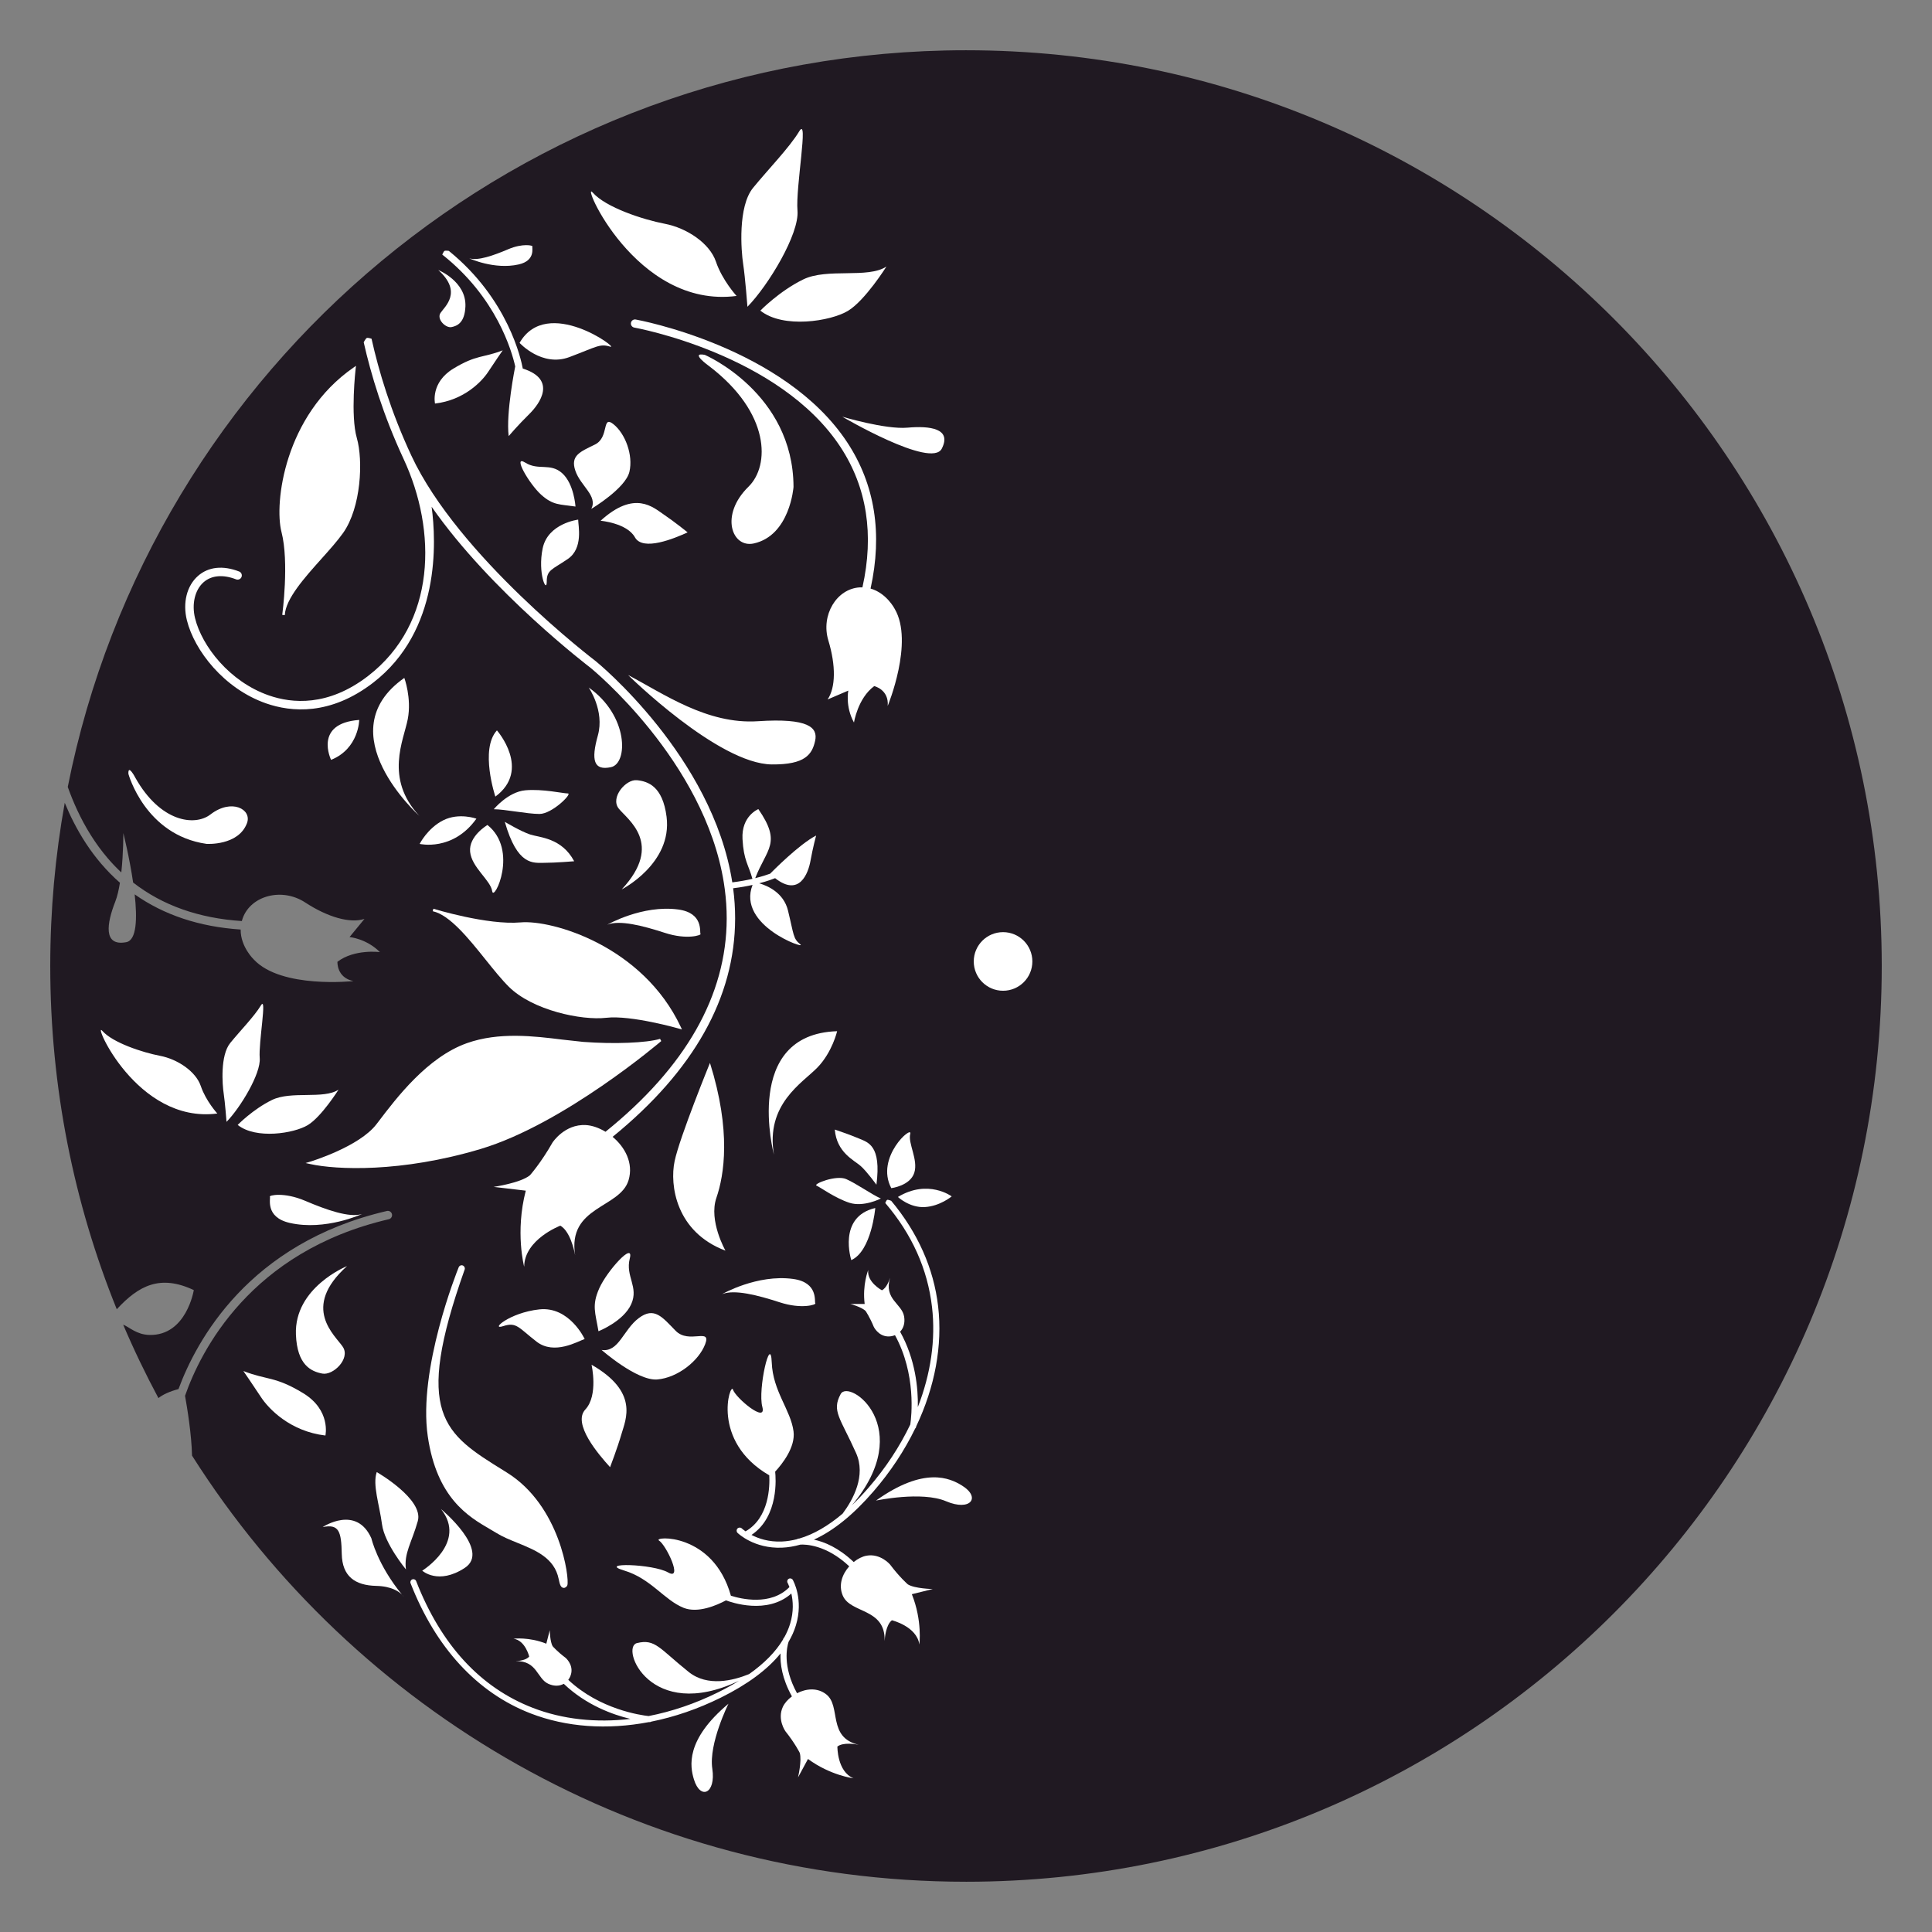 <svg viewBox="0 0 21000 21000" shape-rendering="geometricPrecision" text-rendering="geometricPrecision"
  image-rendering="optimizeQuality" fill-rule="evenodd" clip-rule="evenodd" version="1.1"
  xmlns="http://www.w3.org/2000/svg" style="background-color:#fff">
  <rect x="0" y="0" width="21000" height="21000" fill="#808080" stroke="none"/>
  <defs>
    <style>
      svg {
        background-color: #fff;
      }

      .bg {
        fill: #fff
      }

      .fg {
        fill: #201922;
      }
    </style>
  </defs>
  <g transform="translate(7.13 -4100.368)">
    <g>
      <path class="fg"
        d="M10492.85 24554.158c5497.44 0 9953.84-4456.48 9953.84-9953.8 0-5497.33-4456.4-9953.78-9953.84-9953.78-4831.34 0-8858.54 3442.14-9763.46 8007.77 30.29 84.74 64.34 168.79 102.75 251.19 86.71 185.99 195.27 363.64 330.91 522.49 47.07 55.07 96.55 106.87 148.38 155.39 23.54-214.32 21.94-428.27 21.94-428.27s65.96 260.88 106.62 538.12c318.71 248.14 714.45 388.33 1181.4 418.46 2.58-9.58 5.44-19.23 8.93-28.97 89.47-249.86 428.69-336.85 678.17-173.96 249.28 162.95 491.51 230.57 646.06 179.53l-162.37 197.58s183.64 15.88 330.09 163.58c0 0-275.57-36.74-461.58 104.94 0 0-10.3 172.68 173.44 209.88 0 0-780.25 85.34-1080.51-232.41 0 0-146.58-137.93-144.97-327.8-448.24-29.95-833.84-157.89-1152-382.45 28.71 258.33 23.1 498.09-91.25 519.77-255.47 48.44-210.88-207.78-119.5-441.01 21.88-55.95 38.3-127.9 50.62-204.93-72.26-63.34-140.41-132.5-204.37-207.43-118.44-138.71-216.89-291.05-298.61-450.57-35.37-69.04-67.51-139.47-96.88-210.69-103.51 575.54-157.61 1168.24-157.61 1773.57 0 1319.4 256.84 2578.77 723.04 3731.04 240.24-259.9 472.89-379.55 837.2-208.36 0 0-79.01 496.77-482.13 487.67-139.97-3.16-219.42-86.35-285.47-111.65 116.07 272.36 244.04 538.42 383.03 797.67 49.06-38.07 119.66-71.61 218.27-97.71 191.68-520.09 759.99-1586.15 2265.21-1935.7 24.78-5.71 49.27 9.73 55.07 34.41 5.82 24.87-9.52 49.46-34.29 55.17-1506.92 349.91-2046.36 1436.68-2214.89 1919.21 25.07 139.34 70.71 421.54 76.09 650.47 1764.73 2783.67 4872.82 4631.58 8412.67 4631.58z" />
      <path class="bg"
        d="M10337.34 17104.54s-126.98 106.79-292.69 116.13c-165.68 9.27-291.94-109.84-291.94-109.84 327.87-198.01 584.63-6.29 584.63-6.29zm-1005.91-628.18c95.38 41.18 243.42 72.55 187.76 501.3 0 0-101.05-140.68-170.94-203.21-70.05-62.59-260.79-144.94-281.53-396.28 0 0 169.34 57.02 264.71 98.19zm236.03 651.37s-187.27 96.94-343.1 45.93c-155.78-51.16-315.14-168.31-356.14-186.01-40.89-17.66 212.78-118.35 321.72-71.33 109.01 47.07 282.23 170.27 377.52 211.41zm-3813.33-3957.18c102.92 34.3 342.85 34.3 479.87 291.3 0 0-205.63 17.06-325.61 17.06-119.97 0-291.29 34.49-428.51-445.57 0 0 171.52 102.91 274.25 137.21zm101.1 5162.31c327.7-35.25 492.74 322.08 492.74 322.08-72.98 23.75-329.51 178.96-523.9 27.83-194.87-150.83-215.92-215.44-361.91-167.9-146.08 47.66 65.36-146.37 393.07-182.01zm-1928.6-1036.29s-396.87 184.28-783.19 96.62c-275.56-62.7-205.24-271-217.44-285.3-12.19-14.29 151.6-54.32 384.01 44.78 232.71 99.11 479.5 186.21 616.62 143.9zm4686.73 705.34c280.03 38.17 228.33 251.86 241.75 265.02 13.39 13.16-146.24 67.47-386.48-10.78-240.53-78.21-494.04-143.24-626.9-89.01 0 0 379.1-218.53 771.63-165.23zm-878.1 5323.26c40.98 272.36-130.36 344.11-199.72 116.65-42.51-138.84-96.44-427.67 375.53-822.93 0 0-216.4 433.95-175.81 706.28z" />
      <path class="bg"
        d="M8974.64 22517.83c163.41 128.8 9.59 469.07 352.54 547.54-42.73-8.46-170.65-28.53-232.17 19.16 0 0-4.1 271.58 175.05 345.14 0 0-250.05-30.02-494.66-210.11l-108.44 200.47s44.41-186 18.39-267.94c0 0-51.07-103.2-155.89-234.5 0 0-90.62-127.62-27.64-263.87 18.84-40.96 54.31-81.27 98.93-114.24-107.8-193.69-128.78-355.66-123.82-466.81-142.21 175.96-359.14 336.86-649.76 480.61-248.16 122.93-503.03 209.91-756.04 260.62-5.59 3.47-11.97 5.77-19.06 5.25l-5.5-.42c-452.08 86.42-897.3 56.39-1286.44-94.49-579.94-224.52-1031.04-713.73-1304.43-1414.5-6.57-16.88 1.82-35.64 18.58-42.11 16.68-6.59 35.45 1.52 41.92 18.48 270.54 693.14 697.16 1156.82 1267.56 1377.71 323.29 125.24 686.99 164.38 1061.1 120.33-191.17-45.73-480.78-149.53-724.09-381.52-43.39 24.5-100.72 29.58-165.58 1.05-127.5-56.15-120.78-253.77-356.83-247.06 30.04-1.72 114.95-10.11 146.72-50.45 0 0-41.75-175.71-170.58-193.63 0 0 167.9-21.71 356.68 54.13l37.63-147.31s1.54 127.01 32.03 175.7c0 0 50.11 57.95 139.97 125.22 0 0 80.15 67.65 61.66 165.61-5.08 26.95-16.46 52.11-32.71 73.5 342.89 322.68 790.92 384.81 873.18 393.8 252.5-49.11 507.3-135.25 755.45-258.03 81.53-40.38 157.03-82.01 226.46-124.87-967.87 458.69-1291.99-364.38-1108.84-410.2 199.24-49.83 245.27 59.85 563.06 313.99 204.34 163.58 483.15 93.72 656.31 22.99 165.44-116.8 288.39-241.95 368.03-374.65 2.4-6.84 4.16-11.07 4.71-12.35 2.16-4.77 5.48-8.5 9.27-11.61 27.06-48.58 48.44-98.13 63.91-148.66 40.92-133.73 31.46-248.76 13.2-328.44-262.61 233.42-654.58 95.6-710.22 74.2-99.04 52.92-305.28 143.73-460.96 81.19-212.4-85.57-354.57-318.27-648.26-406.13-293.58-88.15 313.32-72.99 479.99 21.63 166.56 94.53-22.68-299.88-98.64-346.39-75.31-45.93 587.23-96.11 780.88 599.15 106.33 33.86 432.67 114.55 636.52-93.84-10.65-28.71-19.63-45.22-19.96-45.81-8.86-15.44-3.42-35.25 12.01-44.11 15.72-8.87 35.64-3.64 44.4 12.09 4.76 8.47 119.31 212.22 33.74 493.79-18.71 61.54-45.69 121.57-79.98 180.17-16.14 49.61-69.32 263.72 92.26 557.82 98.55-50.79 221.78-63.66 318.36 12.71z" />
      <path class="bg"
        d="M5598.36 22156.62c-6.73.39-10.71.43-10.71.43 3.63-.18 7.2-.33 10.71-.43zm3728.82 908.75c9.02 1.77 14.25 3.05 14.25 3.05-4.84-.97-9.59-1.99-14.25-3.05zm-5297.42-2243.71s64.92 285.33 333.03 612.17c-32.75-32.96-114.21-91.94-280.15-95.51-231.27-5.33-370.01-103.49-374.97-347.32-4.77-244.05-29.16-328.09-207.45-292.06 0 0 366.01-244.72 529.54 122.72zm333.03 612.17c12.85 12.95 18.2 21.89 18.2 21.89-6.17-7.32-12.24-14.61-18.2-21.89zm171.32-799.73c-67.46 238.51-151.89 347.8-128.93 525.24 0 0-233.18-281.49-260.23-491.22-27.16-209.74-104.82-429.29-56.99-566.79 0 0 513.8 294.33 446.15 532.77zm252.03-131.17s546.62 452.1 257.84 640.43c-288.6 188.2-461.59 29.6-461.59 29.6s494.23-305.88 203.75-670.03zM3764.6 17862.55c-504.76 453.6-128.06 751.58-44.78 878.5 83.19 127.29-105.58 312.36-224.03 289.48-118.45-23.06-273.39-89.2-286.35-424.62-19.44-512.09 555.16-743.36 555.16-743.36zm3089.55 412.86c-84.04 188.19-356.19 294.92-356.19 294.92-34.11-203.35-74.91-279.4 9.16-467.69 84.04-188.29 380.58-517.05 331.03-322.26-49.55 194.67 100.05 306.83 16 495.03zm-4216.1 727.23c259.19 101.48 343.05 54.68 648.84 240.11 305.78 185.36 243.08 461.03 243.08 461.03-383.93-44.89-617.87-291.02-701.05-418.34-83.09-127.02-190.87-282.8-190.87-282.8zm3784.64-68.3c516.66 296.07 371.44 593.66 325.89 751.46-45.75 157.61-124.36 362.01-124.36 362.01-125.68-137.69-412.6-472.94-269-626.91 143.7-154 67.47-486.56 67.47-486.56zm-145.34-9185.82c.17 64.76 58.55 310.8-113.06 427.96-171.62 117.26-229.03 117.38-228.55 247.05.47 129.54-100.65-90.28-44.34-362.64 56.46-272.38 385.95-312.37 385.95-312.37zm2402.42-4220.28c106.1-175.89-40.16 608.13-18.63 861.37 21.7 252.91-315.75 812.34-543.85 1045.33 0 0-24.43-320.71-46.58-464.77-22.14-143.99-59.08-624.7 108.11-828.53 167.19-204.44 394.69-437.29 500.95-613.4zm948.33 1469.12s-231.62 369.34-418.5 482.16c-187.2 112.84-703.56 195.9-951.98-2.74 0 0 205.65-211.93 466.14-339.03 260.64-127.65 703.1-5.73 904.34-140.39zm-1629.01 319.86c-1102.22 143.67-1702.87-1282.76-1562.57-1122.76 140.32 159.87 544.78 292.99 783.13 338.43 238.18 45.73 487.36 210.93 555.31 412.09 68.09 201.76 224.13 372.24 224.13 372.24zm-4910.43 3467.89c.1.23-.19 1.47-.19 1.47l-27.73-2.67.28-1.1h-.18c.76-5.81 76.61-570.93-8.39-900.28-80.52-311.04 30.69-1267.33 784.43-1788l25.26-17.61-3.52 30.67c-.59 5.01-57.95 508.17 12.76 753.79 70.13 243.51 47.36 754.12-149.03 1032-61 85.85-145.81 180.97-235.95 281.45-182.38 203.57-389.17 434.8-397.74 610.28zm6767.65-2036.14c238.99-21.33 486.31 6.45 373.3 228.16-112.9 221.82-1081.33-347.39-1081.33-347.39s469.34 140.65 708.03 119.23zM5780.13 6778.86c-8.38 9.81 39.89 152.78-149.26 195.82-265.15 60.16-537.55-66.32-537.55-66.32 94.1 29.04 263.51-30.74 423.23-98.75 159.52-68.03 271.95-40.56 263.58-30.75zm844.92 1089.41c-113.05-34.82-143.23.54-442.75 113.29-299.69 112.72-541.98-154.25-541.98-154.25 299.37-520.67 1097.86 75.87 984.73 40.96zm1560.93 2139.25c-236.45 52.29-373.23-307.97-56.95-617.23 232.68-227.95 239.71-800.7-426.93-1309.39 0 0-219.62-155.94-48.25-123.26 0 0 961.14 412.08 964.18 1435.77 0 0-38.04 527.28-432.05 614.11z" />
      <path class="bg"
        d="M9495.3 11557.99c-179.99 132.88-220 396.1-220 396.1-96.63-174.18-61.8-347.17-61.8-347.17l-225.15 96.36c88.31-128.72 91.01-369.09 8.24-641.88-82.89-272.91 87.98-561.43 341.5-576.56 9.98-.59 19.42-.1 29 .11 128.32-574.4 48.87-1086.82-237.29-1523.74-663.54-1012.61-2226.73-1297.49-2242.57-1300.25-24.28-4.26-40.4-27.37-36.11-51.54 4.19-24.32 27.27-40.48 51.57-36.17 16.02 2.83 1616.52 294.17 2301.39 1338.82 299.17 456.29 383.03 989.56 251.4 1585.79 174.81 49.54 262.34 220.73 262.34 220.73 211.51 360.98-76.07 1054.87-76.07 1054.87 15.03-178.64-146.45-215.47-146.45-215.47zM5299.63 8141.64c-68.63 105.03-261.64 308.1-578.38 345.12 0 0-51.73-227.43 200.55-380.35 252.27-152.97 321.46-114.38 535.3-198.1 0 0-88.92 128.54-157.47 233.33zm94.69 3897.63s376.87 428.52-17.16 719.82c0 0-171.34-514.01 17.16-719.82zm709.2-2795.34c129.42 116.15 144.66 362.28 144.66 362.28-172.09-25.27-243.63-12.12-373.05-128.35-129.42-116.03-316.75-439.24-173.21-349.09 143.55 90.03 272.25-1.07 401.6 115.16zm2126.96 2695.82c551.74-36.54 654.84 68.37 622.24 213.83-32.49 145.42-106.34 259.24-470.54 255.8-582.98-5.53-1561.99-971.57-1561.99-971.57 383.16 201.16 858.56 538.49 1410.29 501.94zm-1838.47-366.31c434.15 305.84 429.38 825.99 241.66 865.73-187.53 39.98-217.74-74.71-142.36-344.53 75.28-269.82-99.3-521.2-99.3-521.2zm-2494.63 352.2s-2.86 312.03-305.88 434.06c0 0-193.82-397.13 305.88-434.06zm527.79-8.92c-43.72 228.54-255.76 642.69 125.6 1051.8 0 0-1011.31-903.92-163.14-1499.63 0 0 81.28 219.37 37.54 447.83zm746.16 1082.3c-257 360.01-617.01 274.26-617.01 274.26s85.77-171.35 257.2-257.11c171.41-85.64 359.81-17.15 359.81-17.15zm120.08 68.62c342.85 274.24 68.59 839.78 51.44 719.92-17.15-119.98-222.97-257.19-239.94-428.53-17.15-171.53 188.5-291.39 188.5-291.39zm2315.95 1183.7c13.4 13.17-146.25 67.47-386.47-10.78-240.54-78.22-494.05-143.23-626.9-89.01 0 0 379.1-218.53 771.62-165.24 280.03 38.18 228.33 251.86 241.75 265.03zM4757.03 7035.67s305.09 122.8 294.77 394.69c-6.88 178.09-89.14 213.21-152.04 225.45-62.89 12.14-163.11-86.11-118.94-153.71 44.22-67.39 244.22-225.59-23.79-466.43z" />
      <path class="bg"
        d="M4871.6 6827.55c646.13 523.33 786.28 1183.86 803.72 1278.92 374.39 118.22 184.72 382.46 69.83 495.22-122.41 120.28-223.12 238.83-223.12 238.83-31.44-251.09 70.75-755.64 70.75-755.64l.77.19c-37.16-167.27-203.59-752.15-793.38-1217.36 0 0 14.34-34.4 24.61-40.16 10.21-5.72 46.82 0 46.82 0zm1962.79 2400.86c-42.34 181.59-414.04 403.12-414.04 403.12 71.13-142.99-115.71-245.82-173.44-414.12-57.98-168.22 56.37-207.54 213.87-285.73 157.43-78.23 70.49-324.09 199.68-220.82 129.35 103.19 216.27 336.05 173.93 517.55zm632.79 658.54c-143.07 65.41-486.46 208.95-572.9 53.68-86.44-154.94-373.36-179.96-373.36-179.96 371.37-338.11 572.89-144.57 687.64-67.17 114.91 77.42 258.62 193.45 258.62 193.45zm-1301.69 2837.84c51.46 0-171.42 222.87-308.44 222.87-137.13 0-377.17-51.35-497.05-51.35 0 0 154.19-188.49 342.77-205.73 188.57-17.06 411.17 34.21 462.72 34.21zm1072.76 253.61c64.48 508.39-487.51 789.39-487.51 789.39 462.82-496.29 61.36-759.93-32.79-879.02-94.07-119.48 77.66-320.45 197.66-308.08 120.02 12.51 280.19 64.73 322.64 397.71zm3657.45 1253.97c175.96 0 318.51 142.56 318.51 318.56 0 176.01-142.55 318.51-318.51 318.51-175.86 0-318.52-142.5-318.52-318.51 0-176 142.66-318.56 318.52-318.56zm-448.18 6014.08c212.26 130.22 94.44 285.21-170.82 171.99-265.28-112.94-762.02-7.52-762.02-7.52 524.69-374.34 803.18-243.84 932.84-164.47zm-5404.06-2346.77c-559.07 1575.83-228.99 1780.31 428.62 2187.77l30.28 18.97c580.9 360.39 681.33 1148.25 657.52 1224.38-4.76 15.15-23.26 30.21-39.08 29.35-31.26-1.7-42.3-31.35-55.45-96.91-46.12-229.26-250.91-312.55-449.21-393.17-82.7-33.64-160.84-65.27-228.12-107.29l-74.13-43.84c-228.32-133.13-573.26-334.28-671.42-1006.94-106.73-731.54 317.98-1792.12 336.18-1836.71 7.06-17.73 26.78-26.32 44.51-19.63 17.44 6.85 26.49 26.29 20.3 44.02zm2614.67 810.44c-69.47 183.62-300.65 366.2-520.86 384.41-220.22 17.99-605.38-320.86-605.38-320.86 187.16 28.4 235.36-219.74 404.22-346.18 168.67-126.46 254.61-11.72 400.21 137.51 145.42 149.23 391.27-38.32 321.81 145.12zm-5482.31-2804.1c54.47 161.38 179.28 297.75 179.28 297.75-881.61 114.9-1362.05-1026.02-1249.82-898.05 112.24 127.87 435.73 234.36 626.37 270.7 190.52 36.58 389.81 168.7 444.17 329.6zm640.15-305.07c14.38 167.75-209.45 538.84-360.75 693.38 0 0-16.2-212.74-30.89-308.29-14.69-95.51-39.19-414.38 71.7-549.58 110.91-135.6 261.81-290.06 332.3-406.88 70.38-116.67-26.64 403.38-12.36 571.37zm856.7 343.38s-185.25 295.41-334.72 385.65c-149.74 90.25-562.75 156.7-761.44-2.19 0 0 164.49-169.5 372.85-271.17 208.45-102.09 562.35-4.58 723.31-112.29zm3507.9-527.98c-10.68 8.97-1055.63 900.59-1961.47 1172.37-868.09 260.13-1572.47 226.21-1851.97 164.84l-52.58-11.52 51.54-15.35c5.25-1.71 532.67-161.99 719.26-407.27l18.1-23.44c199.91-263.57 534.96-704.34 964.43-856.93 348.66-123.74 730.69-76.53 1037.42-38.66l227.19 24.84c335.42 25.33 686.46 11.57 834.92-32.94zm598.98 1704.84c-85.56 249 98.73 573.08 98.73 573.08-539.15-202.59-607.19-713.06-552.69-972.53 54.31-259.57 384.32-1068.01 384.32-1068.01 232.41 740.78 155.22 1218.56 69.64 1467.46zm1727.18 109.75s-40.19 467.43-260.67 566.36c0 0-152.55-470 260.67-566.36z" />
      <path class="bg"
        d="M9679.86 17152.46c288.3 345.48 462 733.53 510.02 1147.09 49.72 426.1-35.33 876.83-237.98 1304.41l-1.07 6.06c-1.31 7.27-5.34 13.1-10.39 17.77-115.78 238.61-268.1 469.73-454.41 684.88-218.07 252.17-434.27 426.66-646.13 522.8 111.82 23.78 267.46 86.43 432.41 243.66 44.41-36.03 93.81-60.89 139.56-69.13 151.83-27.21 255.43 95.87 255.43 95.87 103.69 138.26 193.3 215.8 193.3 215.8 74.82 47.04 271.5 50.74 271.5 50.74l-227.84 56.19c116.11 289.94 81.61 546.63 81.61 546.63-26.97-197.34-298.3-263.26-298.3-263.26-63.39 48.72-76.46 180.77-79.1 225.66 10.33-361.11-367.82-295.91-454.01-491.79-50.94-115.78-6.63-235.25 69.22-320.28-250.66-236.31-476.99-238.99-530.8-235.83-67.27 19.06-134.05 30.44-200.21 33.17-302.44 12.42-475.74-154.14-483.03-160.98-13.1-12.99-13.27-33.9-.55-47.45 13.13-13.12 34.17-13.53 47.28-.54.45.45 14.51 13.63 40.27 31.62 260.03-149.09 264.19-494.48 257.86-609.21-642.16-372.31-421.02-1018.94-394.7-932.01 26.69 87.68 370.4 377.66 319.25 187.51-51.15-190.25 90.5-798.41 102.33-483.3 11.66 314.95 206.47 516.65 236.96 750.16 22.11 171.05-121.51 352.93-199.78 437.89 6.93 60.99 42.94 486.66-257.29 687.78 74.6 38.78 186.69 77.89 330.4 71.64 54.33-2.39 109.24-11.03 164.62-25.42 4.06-2.89 8.62-5.17 13.88-6.02l12.03-1.4c153.19-44.85 310.14-135.17 469.73-270.32 115.01-154.23 255.95-413.33 146.06-658.65-170.84-381.89-268.11-456.01-167.19-641.46 92.98-170.37 827.76 364.09 122.94 1208.58 60.27-57.83 120.88-121.91 181.76-192.27 186.36-215.32 337.93-446.73 452.01-685.41 12.4-84.63 65.96-546.32-166.65-970.69-25.44 10.63-53.4 15.46-81.5 13.58-102.29-6.7-148.82-104.06-148.82-104.06-43.86-106.82-88.52-171.78-88.52-171.78-40.62-42.79-166.64-77.12-166.64-77.12l156.15.55c-26.66-207.47 38.39-368.98 38.39-368.98-15.55 132.66 148.69 219.77 148.69 219.77 49.87-21.94 80.53-108.99 88.89-135.61-69.89 235.3 129.97 279.73 152.89 421.71 11.66 71.74-8.17 127.44-43.74 164.29 168.05 302.07 196.58 617.17 192.75 819.32 140.46-361.02 195.39-733.17 154.11-1087.27-48.02-413.78-218.39-792.28-508.16-1131.01 0 0 11.67-30.13 20.87-33.99 10.32-4.31 43.64 10.11 43.64 10.11zm-71.39 4785.17c-.14 4.98-.36 10.03-.65 15.17 0 0 .09-5.6.65-15.17zm-6930.8-8890.64c-92.76 249.2-440.33 225.85-440.33 225.85-667.68-95.63-848.71-760.5-848.71-760.5-5.67-114.78 75.94 42.75 75.94 42.75 270.95 481.61 645.4 529.32 815.51 398.29 230.72-178.05 453.3-55.95 397.59 93.61zm4698.2 2234.85c-5.14-1.62-523.63-149.85-793.77-118.51-268.33 31.08-800.42-81.75-1057.63-336.66-79.66-78.85-164.47-184.71-254.52-296.83-182.2-227.39-388.79-484.58-572.12-524.5l-1.43-.39 7.06-27.01 1.24.37c5.9 1.68 586.22 180.01 947.56 148.09 340.76-30.07 1325.3 254.38 1740.19 1135.9l12.96 27.68z" />
      <path class="bg"
        d="M7983.37 14085.21c-1.57 856.63-449.74 1654.3-1331.55 2372.13 134.13 111.92 228.55 285.01 173.48 470.74-91.23 307.4-666.85 280.7-580.73 817.06-11.84-63.57-56.3-261.07-160.85-322.36 0 0-390.86 148.23-393.3 446.45 0 0-100.07-374.73 17.45-826.9l-349.38-41.02s291.56-42.24 394.07-125.88c0 0 118.28-131.7 245.94-356.24 0 0 130.85-202.19 361.68-189.88 67.51 3.6 143.2 29.87 214.24 72.84 872.19-703.41 1315.39-1482.72 1317.42-2316.94.24-108.67-7.31-215.66-21.13-320.77l-9.29-64.22c-209.35-1328.32-1436.17-2330.27-1449.81-2341.04-11.81-9.1-1081.09-823.36-1727.14-1750.58 50.93 378.32 97.38 1348.58-636.4 1913.07-465.59 358.21-890.17 319.5-1163.88 223.88-457.05-159.63-778.65-574.91-859.76-902.65-47.49-190.41-1.22-375.44 120.71-482.64 112.84-99.3 271.48-116.21 446.92-47.95 23.56 9 35.3 35.72 26.2 59.22-9.31 23.61-35.87 35.26-59.43 26.07-142.01-55.15-267.43-43.9-353.04 31.34-94.62 83.26-130.86 237.16-92.56 391.9 75.47 303.82 374.83 689.42 801.28 838.07 252.5 88.28 644.5 123.44 1077.81-209.84 747.46-575.1 749.83-1581.98 387.85-2359.14-222.44-477.48-355-918.99-433.92-1268.85 0 0 20.56-41.63 33.98-47.2 11.97-4.96 51.15 8.3 51.15 8.3 77.09 346.92 208.46 789.18 431.96 1268.79 511.41 1098.61 1989.68 2224.48 2004.68 2235.79 14.77 11.84 1271.26 1037.32 1484.53 2404.48 82.71-10 156.44-23.78 218.87-38.27-42.72-155.07-95.17-199.59-107.81-432.02-13.78-252.56 172.25-325.95 172.25-325.95 256.27 371.46 92.01 426.84-34.16 750.68 73.44-18.28 129.03-36.71 162.55-48.95 20.08-20.53 313.27-318.66 499.56-414.43 0 0-35.21 128.64-61.14 273.48-24.27 135.94-119.63 398.15-384.64 189.91-22.27 9-82.53 31.89-172.78 55.73 92.27 27.05 265.42 102.56 312.54 295.44 65.09 266.58 54.66 305.07 133.99 368.24 77.64 61.77-692.68-201.14-518.86-646.03-61.26 13.77-132.32 26.67-211.18 36.25 14.14 108.06 21.87 218.08 21.63 329.89zm894.34 1618.84c-161.98 167.07-566.5 396.93-472.2 948.22 0 0-349.42-1310.63 686.54-1343.19 0 0-52.42 227.98-214.34 394.97zm1009.26 721.02c-27.54 101.27 88.99 281 43.68 423.03-45.23 142.25-249.85 166.98-249.85 166.98-178.45-335.7 233.67-691.19 206.17-590.01z" />
    </g>
  </g>
</svg>